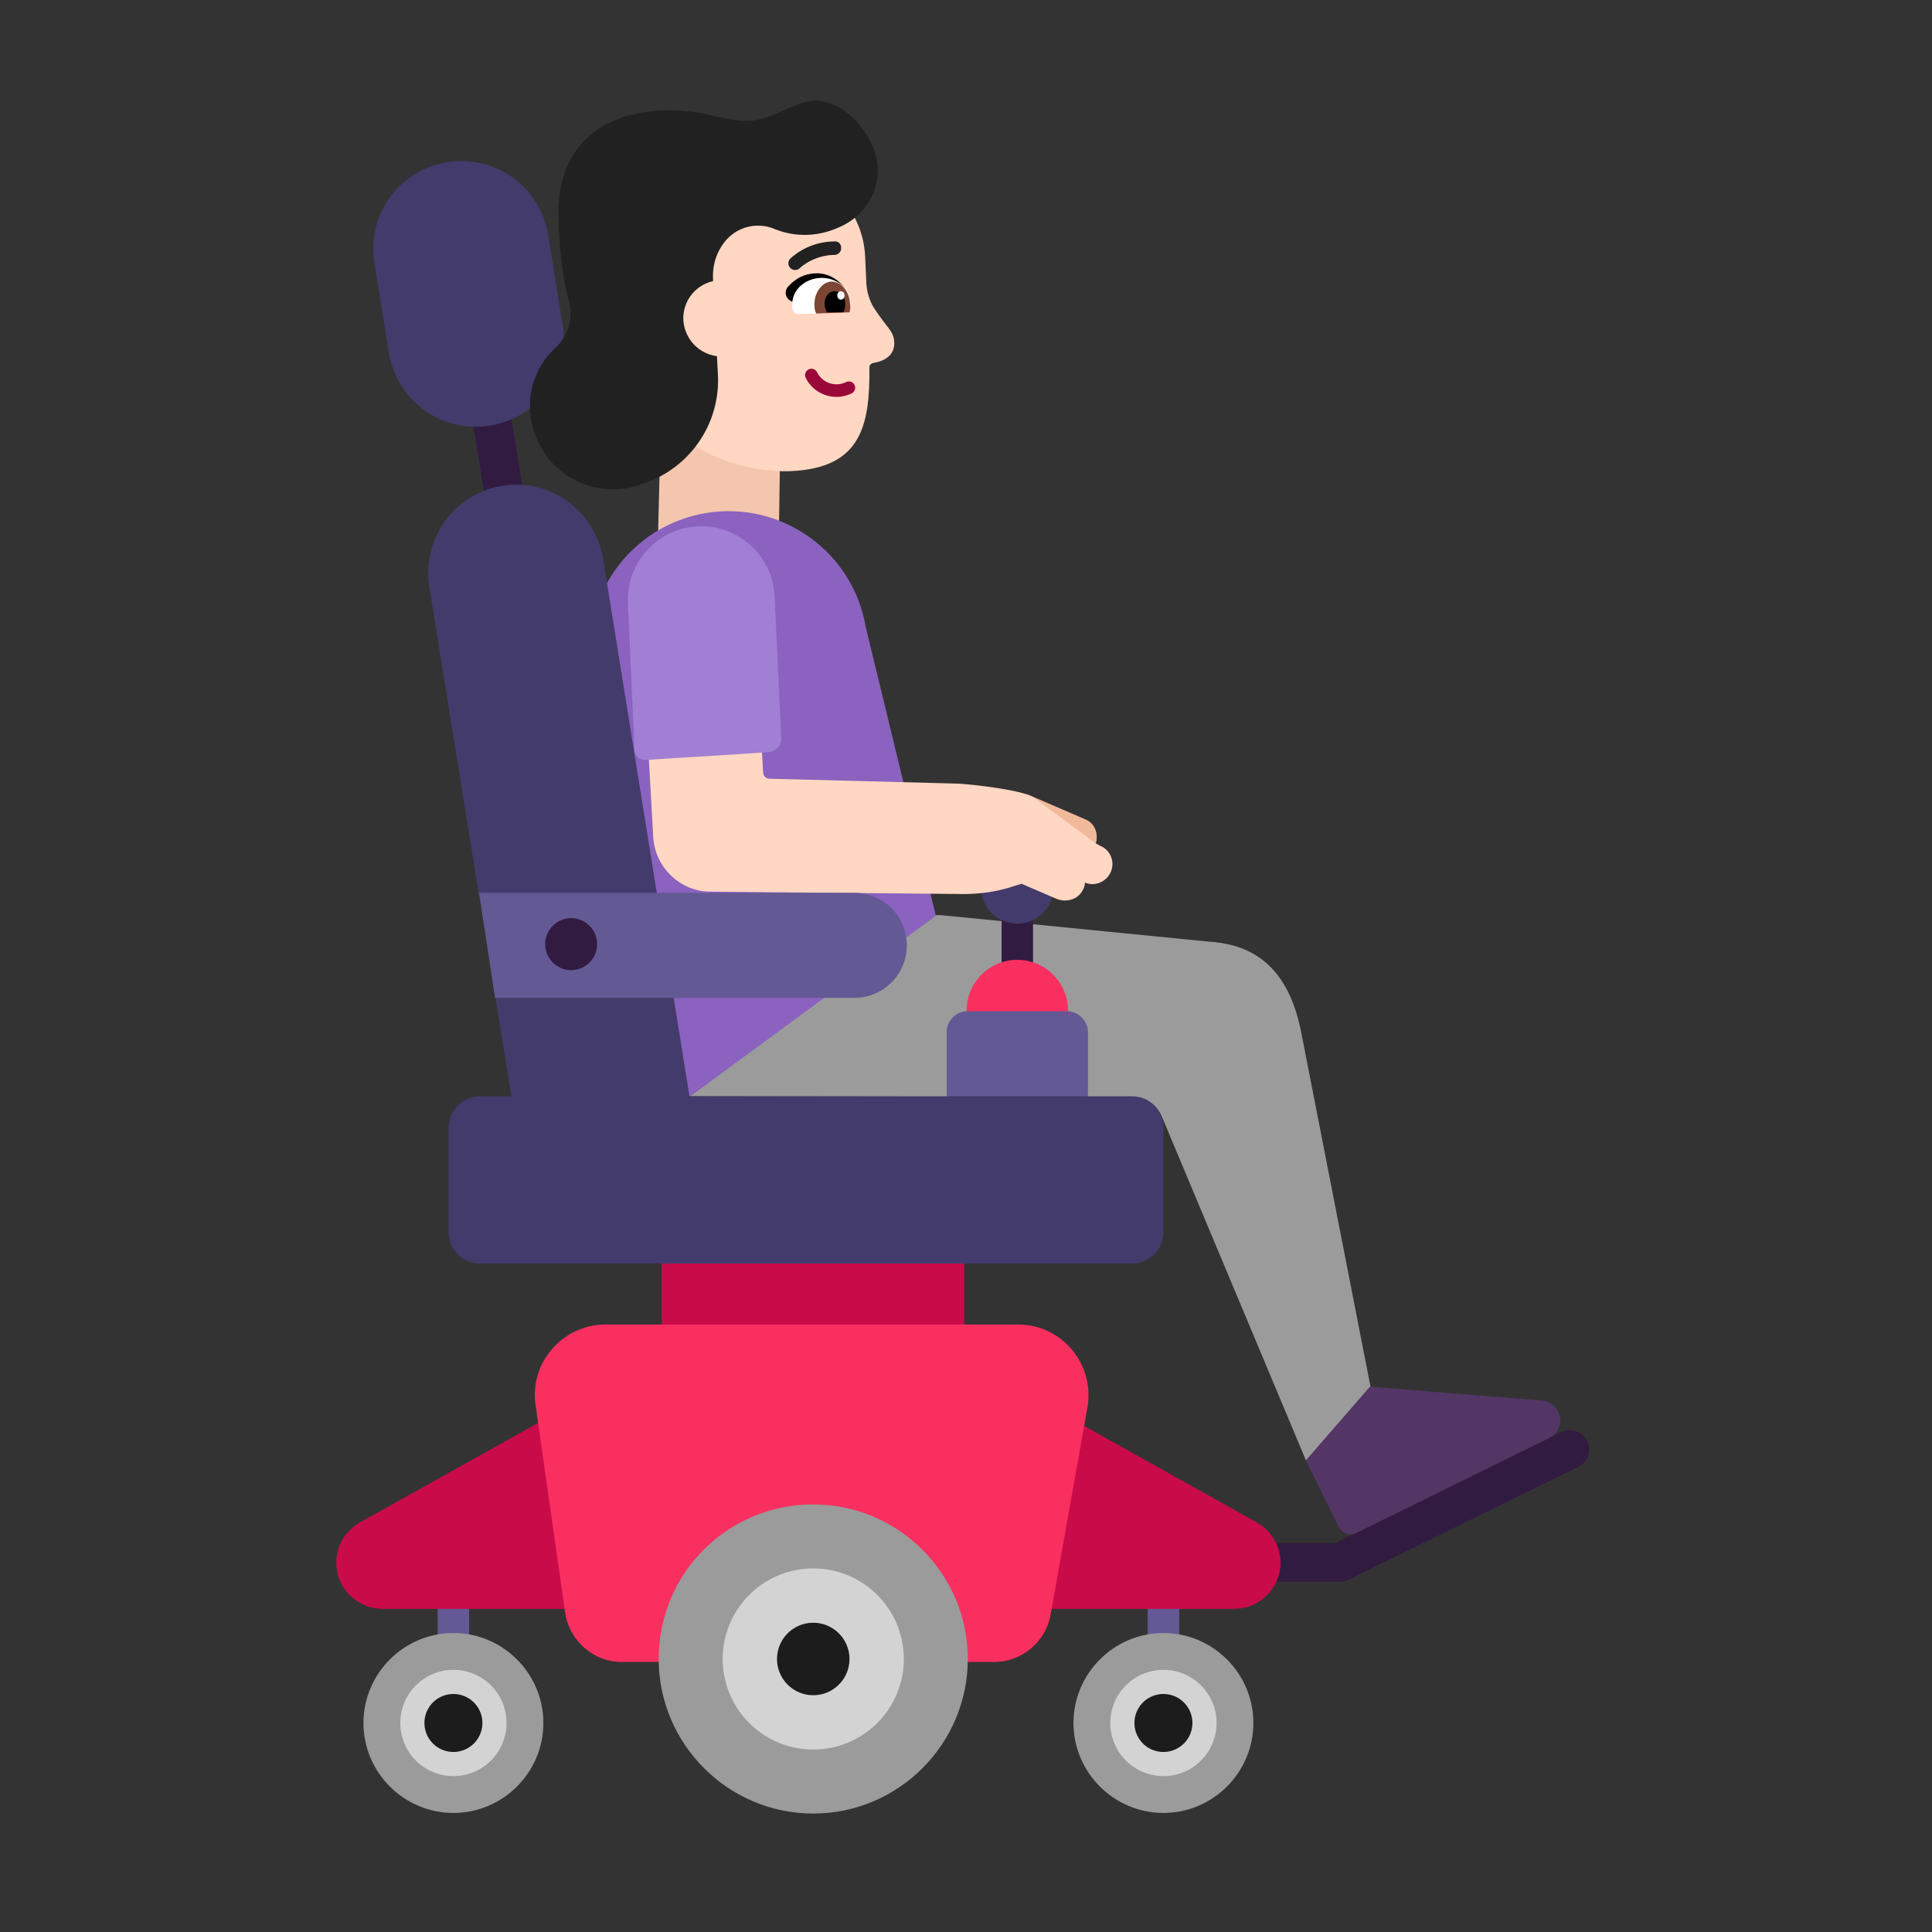 <svg xmlns="http://www.w3.org/2000/svg" width="1em" height="1em" viewBox="0 0 32 32"><rect x="0" y="0" width="32" height="32" fill="#333333" stroke="none"/><g fill="none"><path fill="#635994" d="M19.009 26.168a.261.261 0 0 1 .523 0v2.39a.261.261 0 1 1-.523 0zm-11.76 0a.261.261 0 0 1 .522 0v2.39a.261.261 0 1 1-.522 0z"/><path fill="#321B41" d="M7.573 5.41a.321.321 0 1 1 .634-.103l.65 4.01a.321.321 0 1 1-.634.102zm18.285 18.31a.321.321 0 1 1 .284.576l-3.81 1.87a.3.3 0 0 1-.142.033h-1.61a.321.321 0 0 1 0-.642h1.535l.341-.168l1.204-1.26l2.03-.327z"/><path fill="#CA0B4A" d="M10.96 20.918v1.02l2.477.518l2.533-.518v-1.02l-2.533-.64zm9.86 4.3l-3.49-1.95v3.38h3.11c.42 0 .77-.34.77-.77a.77.77 0 0 0-.39-.66m-14.86 0l3.49-1.95v3.38H6.34a.77.77 0 0 1-.77-.77c0-.27.15-.52.39-.66"/><path fill="#F92F60" d="M10.03 21.938h6.83c.73 0 1.28.66 1.15 1.38l-.61 3.43c-.08.45-.48.78-.94.78H10.3c-.47 0-.87-.35-.94-.82l-.49-3.44c-.1-.7.45-1.33 1.16-1.33"/><path fill="#9B9B9B" d="M13.47 24.918c1.41 0 2.56 1.15 2.56 2.56s-1.15 2.56-2.56 2.56s-2.56-1.15-2.56-2.56c0-1.42 1.14-2.56 2.56-2.56M9 28.538c0 .82-.67 1.49-1.49 1.49s-1.49-.67-1.49-1.49s.67-1.49 1.49-1.49s1.49.67 1.49 1.49m11.76 0c0-.82-.67-1.49-1.49-1.49s-1.49.67-1.49 1.49s.67 1.49 1.49 1.49s1.49-.67 1.49-1.49"/><path fill="#D3D3D3" d="M13.47 28.978a1.5 1.5 0 1 1 0-3a1.5 1.5 0 0 1 0 3m-5.96.44a.88.88 0 1 1 0-1.76a.88.88 0 0 1 0 1.76m10.88-.88a.88.88 0 1 0 1.76 0a.88.88 0 0 0-1.76 0"/><path fill="#1C1C1C" d="M13.47 28.078a.6.6 0 1 1 0-1.2a.6.6 0 0 1 0 1.2m-5.96.94a.48.48 0 1 1 0-.96a.48.48 0 0 1 0 .96m11.28-.48a.48.48 0 1 0 .96 0a.48.48 0 0 0-.96 0"/><path fill="#F4C6AD" d="m10.95 6.858l-.05 1.96l2 .06l.03-1.98z"/><path fill="#9B9B9B" d="m22.7 22.968l-1.15-5.88c-.21-1.05-.77-1.44-1.51-1.49l-4.45-.44h-4.64s-.78 3 .37 3l7.42.01c.22 0 .43.13.51.34l2.38 5.68l1.02-.24z"/><path fill="#8B62BF" d="M11.69 8.498c1.25-.21 2.44.64 2.65 1.89l1.16 4.78l-4.08 3l-1.62-7.02c-.21-1.26.64-2.44 1.89-2.65"/><path fill="#321B41" d="M16.59 15.048h.52v1.1h-.52z"/><path fill="#433B6B" d="M16.85 15.298a.6.6 0 1 1 0-1.2a.6.6 0 0 1 0 1.2"/><path fill="#F1B99B" d="M17.97 13.568c.16.06.23.24.18.4l-.7-.222l-.36-.558z"/><path fill="#FFD7C2" d="m10.61 10.148l.21 3.72c.03.49.43.88.91.9l4.22.04c.29 0 .57-.04.84-.13l.13-.04l.58.25c.15.06.33.02.42-.12c.03-.05.05-.1.05-.15c.16.07.36-.01.43-.18a.327.327 0 0 0-.18-.43l-.07-.04l-1.06-.78c-.26-.12-1.11-.21-1.27-.21l-3.08-.08c-.05 0-.1-.05-.1-.1l-.16-2.76a.94.94 0 0 0-.99-.88c-.51.03-.91.47-.88.99"/><path fill="#A17FD5" d="M10.69 12.588c-.09.01-.17-.07-.18-.16l-.11-2.44c-.03-.67.49-1.24 1.16-1.27s1.24.49 1.27 1.16l.11 2.34c.01.13-.09.23-.22.24c-.54.04-1.44.09-2.03.13"/><path fill="#533566" d="m21.63 24.188l.54 1.1c.06.11.19.16.3.1l3.19-1.57c.29-.14.22-.57-.1-.62l-2.87-.23z"/><path fill="#FFD7C2" d="m11.68 2.803l1.02-.04c.86-.04 1.6.64 1.63 1.5l.02.44q.015.21.12.39c.23.35.32.38.34.55c.03.28-.23.35-.35.37c-.04.01-.06.04-.06.07c.01.97-.14 1.67-1.3 1.72c-.71.03-1.84-.28-2.2-1.1l-.34-1.11l-.39-1.16c-.03-.86.65-1.59 1.51-1.63"/><path fill="#990838" d="M13.395 6.118a.104.104 0 0 0-.05.14a.57.57 0 0 0 .76.258a.104.104 0 1 0-.09-.188a.36.36 0 0 1-.481-.16a.104.104 0 0 0-.14-.05"/><path fill="#212121" d="M13.17 4.472a.1.1 0 0 0 .078-.033a.9.9 0 0 1 .575-.217a.11.11 0 0 0 .108-.114a.1.1 0 0 0-.114-.109a1.1 1.1 0 0 0-.726.283a.112.112 0 0 0 .036.182a.1.1 0 0 0 .043.008"/><path fill="#000" d="M13.989 4.773s-.2-.32-.6-.23c-.15.03-.27.13-.34.21a.15.15 0 0 0 .03.22l.29.18z"/><path fill="#fff" d="M13.98 5.173c.06 0 .11-.06.11-.13v-.01c-.01-.29-.27-.44-.5-.43c-.24.01-.48.18-.47.47v.01c0 .07.06.13.12.12z"/><path fill="#7D4533" d="M14.07 5.173c.01-.04.02-.09.01-.14c-.01-.21-.15-.37-.31-.37c-.16.01-.29.19-.28.4c0 .05.01.09.03.13z"/><path fill="#000" d="M13.969 5.173a.3.3 0 0 0 .03-.14c0-.12-.08-.21-.18-.21c-.09 0-.17.1-.16.22c0 .05.02.1.04.13z"/><path fill="#fff" d="M13.868 4.896c-.001-.038.024-.07.057-.072c.034-.002.062.029.063.067s-.024.071-.057.073c-.033.001-.061-.03-.063-.068"/><path fill="#433B6B" d="m9.32 5.388l-.24-1.49c-.11-.71-.72-1.23-1.44-1.23c-.9 0-1.58.8-1.44 1.68l.24 1.49c.12.71.72 1.23 1.44 1.23c.9 0 1.58-.8 1.44-1.68m-.77 2.64c.72 0 1.32.52 1.44 1.23l1.43 8.9h4.268l1.097-.79l1.23.79h.735c.29 0 .52.23.52.52v1.73c0 .29-.23.52-.52.52H7.95c-.29 0-.52-.23-.52-.52v-1.73c0-.28.23-.52.52-.52h.52l-.266-1.651l.431-.865l-.707-.846l-.818-5.078c-.14-.89.55-1.69 1.44-1.69"/><path fill="#F92F60" d="M16.85 17.578a.84.84 0 1 1 0-1.68a.84.84 0 0 1 0 1.68"/><path fill="#635994" d="M14.15 14.788H7.934l.266 1.74h5.95a.87.87 0 0 0 0-1.74m3.52 1.96h-1.64c-.19 0-.35.15-.35.35v1.06h2.34v-1.06c0-.19-.16-.35-.35-.35"/><path fill="#321B41" d="M9.46 16.068a.43.43 0 1 1 0-.86a.43.43 0 0 1 0 .86"/><path fill="#212121" d="M13.24 1.723c.52-.22 1.08.27 1.25.8c.12.37.01.76-.26 1.02c-.08.08-.19.16-.33.22c-.11.05-.23.09-.36.11c-.24.04-.49.01-.71-.08a.704.704 0 0 0-.84.23c-.13.17-.19.38-.18.6v.034a.63.63 0 0 0-.492.615a.64.64 0 0 0 .557.627l.014.274a1.8 1.8 0 0 1-1.23 1.835l-.05.015c-.04.02-.08.03-.12.04c-.7.18-1.49-.22-1.68-1.05a1.31 1.31 0 0 1 .4-1.26c.21-.2.29-.5.21-.78c-.09-.33-.15-.77-.17-1.37c-.04-1.72 1.52-1.95 2.59-1.68c.58.145.758.07 1.11-.081q.123-.055.29-.12"/></g></svg>